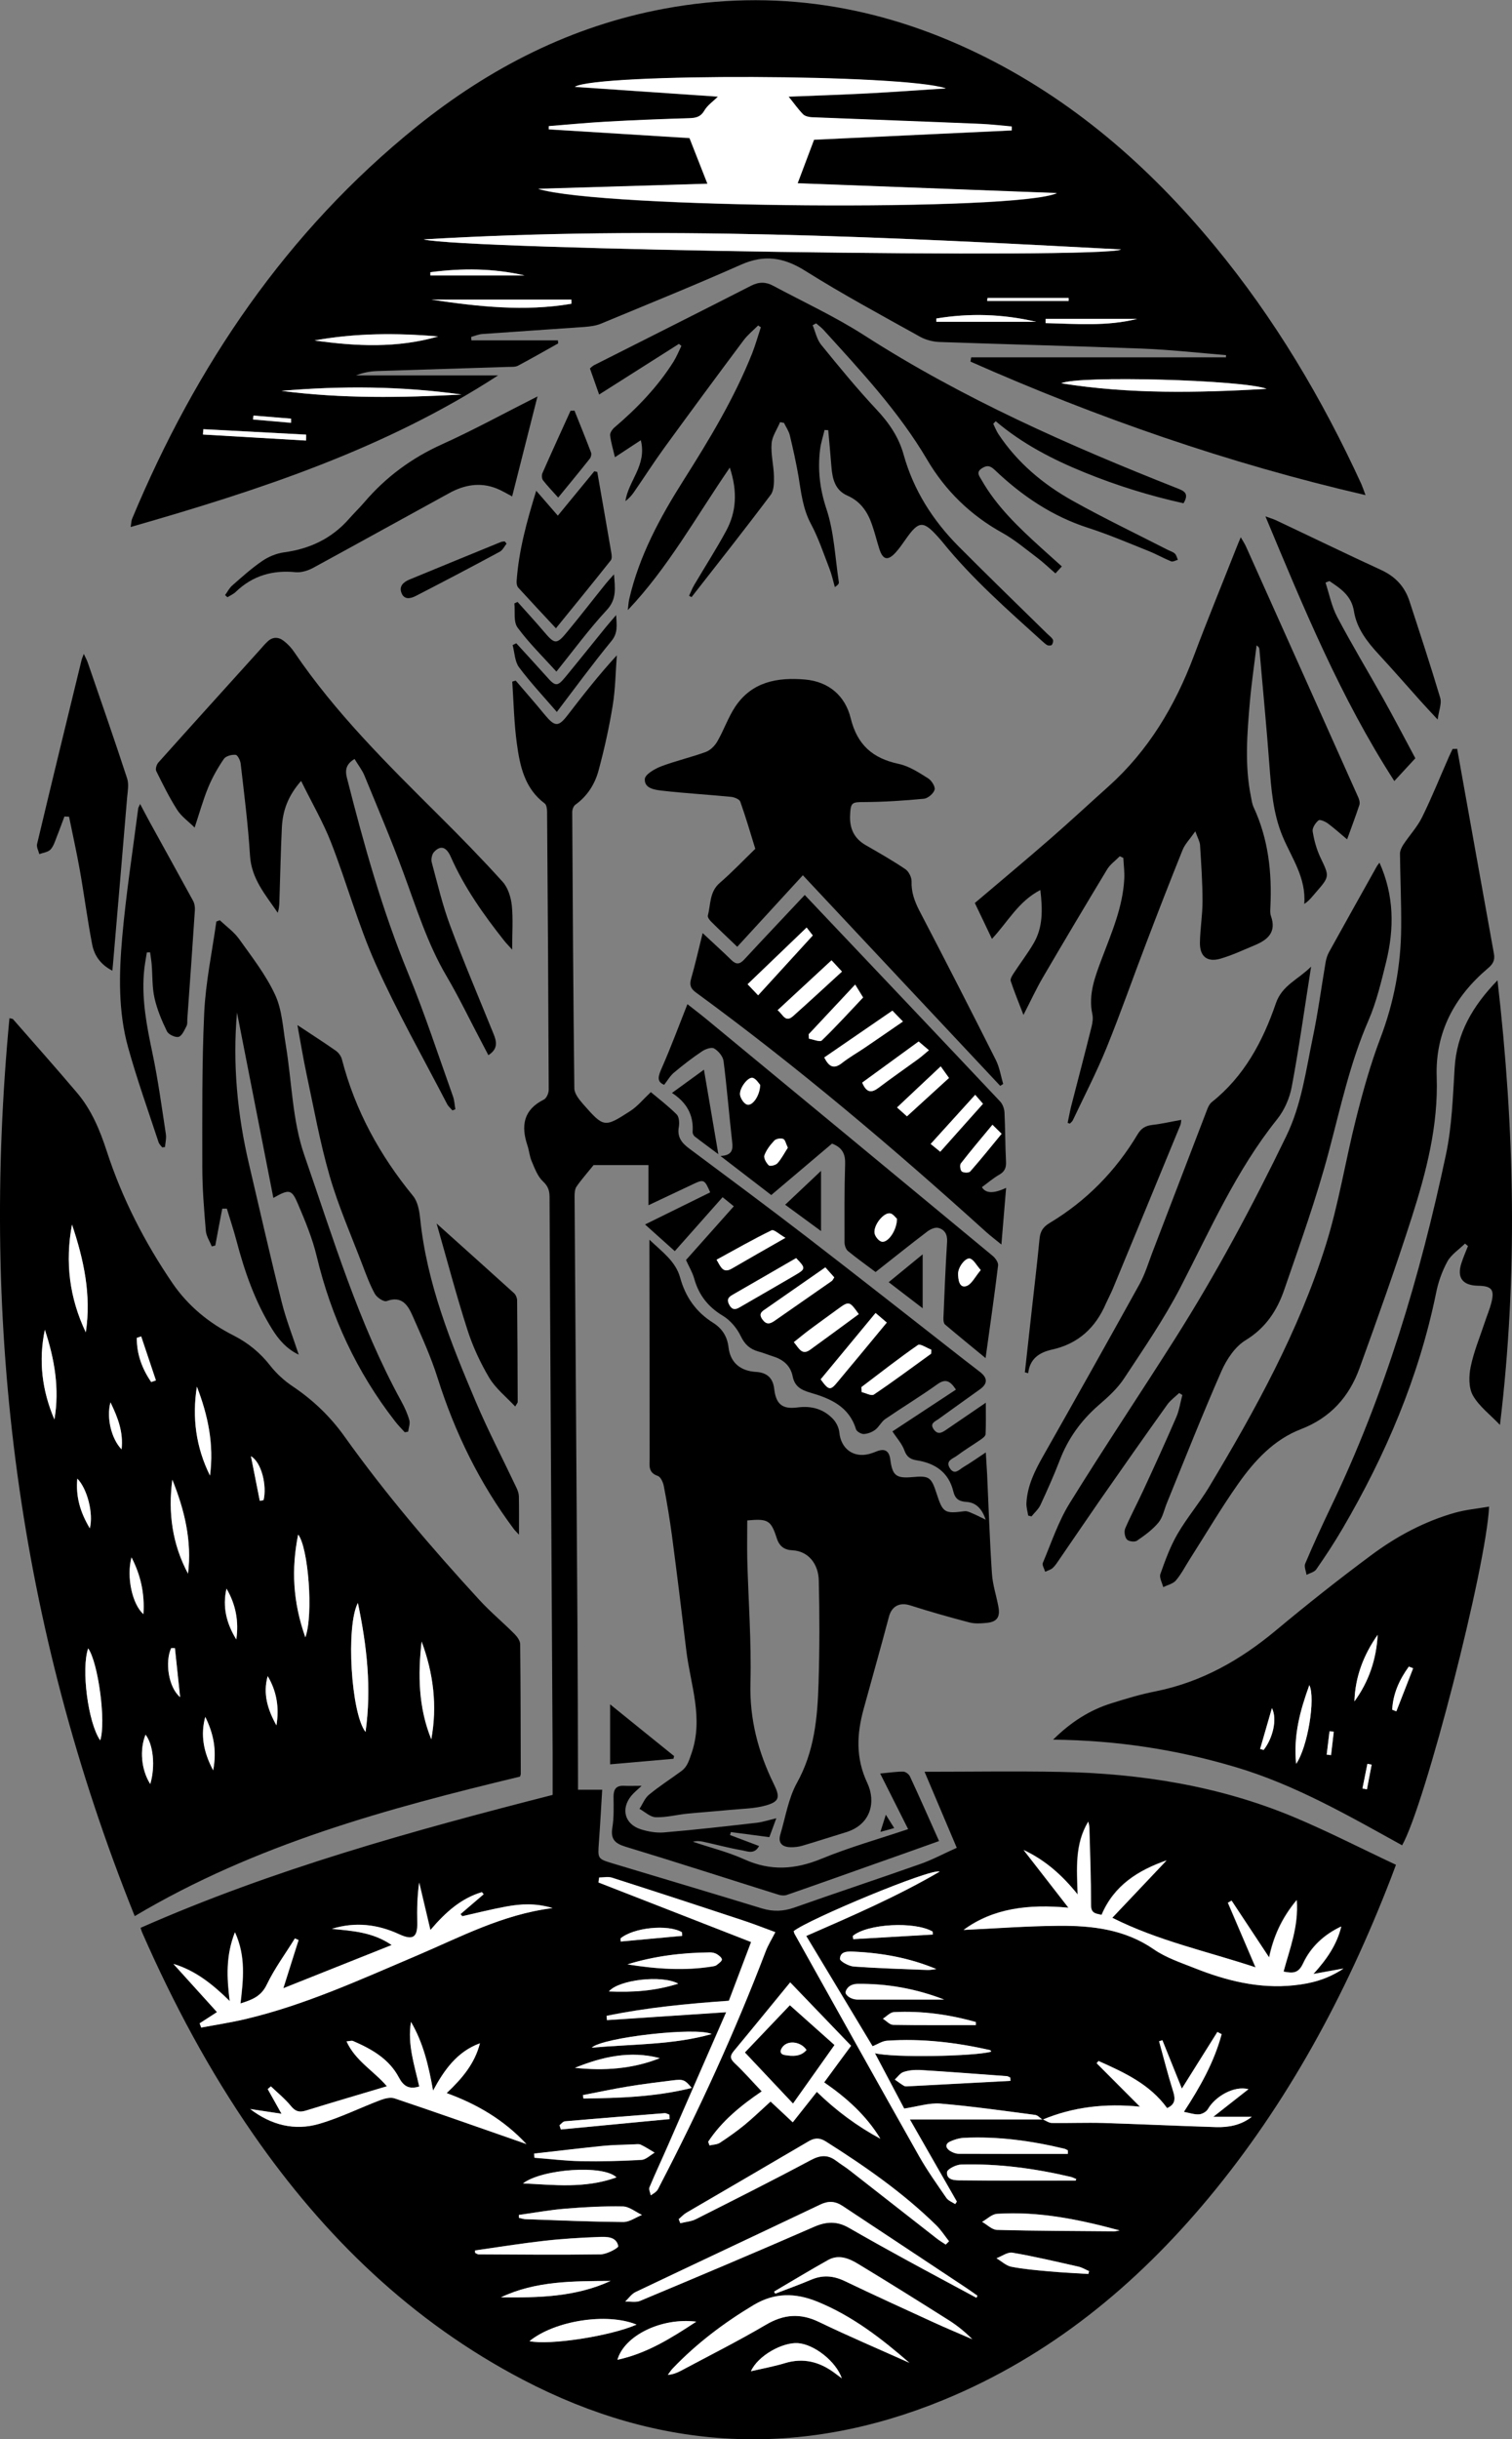 <?xml version="1.0" encoding="UTF-8"?>
<svg id="Ebene_2" xmlns="http://www.w3.org/2000/svg" viewBox="0 0 128.1 206.6">
  <rect x="0" y="0" width="128.1" height="206.6" fill="#808080" stroke="none"/>
  <defs>
    <style>
      .cls-1 {
        fill: #fff;
      }
    </style>
  </defs>
  <g id="Kapitel2_x5F_Illu3">
    <g>
      <path d="M43.69,57.65c.82.96,1.66,1.91,2.46,2.89.87,1.05,1.17,1.05,1.97,0,1.31-1.7,2.63-3.39,4.14-5.03-.11,1.42-.12,2.85-.35,4.25-.3,1.85-.71,3.7-1.2,5.51-.31,1.15-.95,2.17-1.97,2.9-.16.12-.27.43-.26.65.04,7.79.09,15.58.18,23.37,0,.44.4.94.72,1.31,1.78,2.02,1.81,2.04,4.02.61.61-.39,1.09-.99,1.74-1.6.68.57,1.48,1.18,2.19,1.89.21.21.24.72.18,1.07-.15.84.24,1.34.87,1.81,3.33,2.48,6.67,4.96,9.96,7.49,4.49,3.46,8.94,6.96,13.4,10.45.44.34.88.67,1.31,1.01.63.5.63.98-.02,1.45-1.18.85-2.37,1.69-3.54,2.54-.28.2-.74.35-.38.86.34.48.69.28,1.04.04,1.05-.72,2.1-1.43,3.37-2.3,0,1.02.02,1.84-.02,2.66,0,.17-.25.35-.42.47-.67.46-1.37.88-2.02,1.37-.33.24-.98.41-.59,1.04.4.64.81.11,1.17-.1.59-.35,1.16-.75,1.88-1.23.04.71.08,1.27.11,1.83.13,2.81.22,5.63.41,8.44.06.95.38,1.87.55,2.82.16.86-.13,1.27-1,1.35-.49.05-1.01.08-1.47-.04-1.67-.44-3.34-.91-4.99-1.44-.9-.29-1.58.05-1.82.97-.69,2.61-1.43,5.2-2.14,7.8-.58,2.12-.69,4.15.31,6.27.74,1.57.34,3.53-1.83,4.18-1.22.37-2.43.77-3.66,1.13-.33.1-.69.14-1.03.13-.68-.02-1.06-.35-.85-1.07.44-1.47.68-3.06,1.41-4.38,1.48-2.66,1.74-5.51,1.83-8.42.09-2.9.09-5.81.02-8.72-.03-1.41-.89-2.49-2.23-2.56-.68-.03-1.1-.32-1.33-1.02-.49-1.54-.76-1.67-2.5-1.51,0,1.08-.02,2.16,0,3.25.09,3.51.36,7.02.27,10.53-.08,3.07.66,5.86,1.98,8.55.54,1.1.49,1.48-.66,1.81-.98.28-2.04.28-3.07.38-1.2.12-2.41.2-3.61.32-.89.09-1.78.33-2.67.3-.46-.01-.92-.46-1.37-.71.27-.41.45-.91.81-1.2.87-.72,1.83-1.33,2.74-2,.51-.37.65-.91.86-1.51,1.03-2.98-.09-5.8-.44-8.67-.39-3.25-.79-6.51-1.22-9.76-.19-1.41-.42-2.81-.69-4.2-.06-.32-.27-.78-.51-.86-.87-.29-.68-.95-.69-1.55,0-5.81-.01-11.63-.02-17.44,0-.25,0-.51,0-1.02,1.12,1.06,2.22,1.84,2.6,3.2.45,1.65,1.35,2.93,2.8,3.84.74.47,1.19,1.13,1.3,2.06.15,1.31,1,2.02,2.34,2.1q1.38.08,1.53,1.42c.15,1.3.67,1.76,1.97,1.59,1.19-.16,2.21.13,3.02.98.27.29.49.73.53,1.13.13,1.38,1.19,2.18,2.53,1.83.22-.06.44-.14.66-.23.7-.27,1.04,0,1.13.71.18,1.36.5,1.6,1.87,1.48,1.42-.13,1.6-.01,2.05,1.39.53,1.64.68,1.72,2.37,1.5.27-.03.57.15.84.26.26.11.51.25.95.46-.33-1-.89-1.47-1.65-1.51-.64-.04-.95-.29-1.09-.88-.39-1.62-1.53-2.39-3.09-2.64-.53-.08-.86-.28-1.06-.85-.2-.56-.64-1.03-1.01-1.6,1.7-1.12,3.53-2.32,5.38-3.54-.46-.7-.85-.98-1.58-.45-1.44,1.03-2.96,1.95-4.42,2.95-.33.23-.52.67-.85.91-.27.2-.64.34-.97.35-.22,0-.59-.21-.65-.41-.59-1.94-2.2-2.61-3.89-3.1-.78-.23-1.3-.53-1.47-1.36-.17-.88-.76-1.41-1.59-1.68-.44-.14-.87-.32-1.32-.44-.71-.2-1.15-.59-1.49-1.3-.32-.67-.88-1.34-1.51-1.72-1.25-.75-2.04-1.75-2.43-3.14-.16-.57-.48-1.09-.7-1.59,1.28-1.44,2.64-2.96,4.05-4.55-.35-.28-.62-.51-.95-.77-1.37,1.55-2.7,3.04-4.05,4.57-.78-.7-1.57-1.41-2.52-2.26,1.93-.95,3.73-1.84,5.52-2.72-.48-1.1-.54-1.13-1.48-.68-1.23.58-2.45,1.16-3.75,1.77v-3.4h-4.65c-.61.76-1.07,1.27-1.45,1.83-.14.21-.16.54-.16.81.08,11.95.16,23.89.24,35.84.03,4.59.04,9.19.05,13.78,0,.2,0,.4,0,.65h2.05c-.09,1.47-.17,2.97-.28,4.46-.1,1.38-.12,1.39,1.16,1.78,4.22,1.27,8.45,2.53,12.67,3.82.93.28,1.79.25,2.71-.07,3.56-1.26,7.14-2.44,10.7-3.7,1.03-.36,2-.89,3.08-1.37-.9-2.13-1.77-4.17-2.73-6.44,3.93,0,7.7-.06,11.46.01,6.82.13,13.48,1.18,19.81,3.82,2.91,1.22,5.73,2.67,8.67,4.05-.18.48-.31.83-.44,1.17-3.8,9.81-8.72,18.99-15.48,27.11-6.16,7.39-13.43,13.35-22.39,17.04-12.13,4.99-24.04,4.37-35.65-1.7-9.43-4.93-16.83-12.11-22.85-20.79-3.72-5.36-6.78-11.09-9.4-17.06-.05-.1-.08-.22-.15-.43,11.22-4.95,22.98-8.21,34.91-11.26,0-1.14,0-2.29,0-3.45-.05-9.39-.11-18.78-.16-28.17-.04-6.34-.07-12.67-.1-19.01,0-.55-.12-.93-.56-1.34-.46-.43-.7-1.11-.96-1.72-.18-.42-.21-.9-.36-1.34-.55-1.66-.33-3.01,1.4-3.87.22-.11.41-.54.41-.83-.03-7.85-.08-15.7-.14-23.54,0-.24-.04-.59-.2-.71-1.7-1.27-2.1-3.16-2.36-5.07-.24-1.73-.27-3.5-.39-5.25.09-.03.17-.06.26-.08ZM88.36,179.53c.25.11.5.3.76.3,1.45.02,2.9-.04,4.35,0,3.19.1,6.38.26,9.57.35,1.07.03,2.11-.16,3.01-.87h-3.26c1.07-.84,2.02-1.59,2.98-2.34-1.22-.33-2.83.63-3.43,1.68-.13.23-.49.43-.75.45-.38.03-.77-.12-1.29-.21,1.4-2.14,2.57-4.24,3.2-6.58-.12-.06-.24-.13-.36-.19-1.01,1.6-2.01,3.2-3.01,4.8-.54-1.34-1.1-2.72-1.65-4.1-.09.03-.19.06-.28.09.39,1.42.75,2.84,1.19,4.24.2.65.18,1.12-.51,1.42-1.47-2.03-3.63-3.02-5.81-3.99-.05.06-.1.13-.16.19,1.18,1.18,2.35,2.36,3.67,3.68-2.96-.3-5.66.02-8.25,1.1-.2-.14-.39-.37-.61-.4-2.67-.35-5.34-.74-8.02-.96-.96-.08-1.95.25-3.08.42-.73-1.38-1.57-2.97-2.48-4.69,1.53.4,8.44.26,9.85-.13-.03-.05-.06-.12-.09-.13-2.87-.65-5.78-.99-8.73-.8-.42.03-.82.3-1.23.47-1.84-3.07-3.72-6.19-5.62-9.34,3.86-1.69,7.65-3.32,11.3-5.45-.67-.32-11.12,4.04-12.36,5.04.02.08.03.17.08.24,3.51,6.29,7.02,12.58,10.56,18.85.68,1.21,1.5,2.35,2.29,3.5.16.24.5.36.75.53.05-.07.09-.14.14-.21-1.31-2.28-2.61-4.57-3.98-6.96,3.91,0,7.59,0,11.27,0ZM93.34,162.2c-.51-.12-.93-.12-.93-.82,0-2.18-.08-4.36-.14-6.54,0-.18-.06-.36-.09-.54-1.15,1.91-.96,3.98-.9,6.17-1.32-1.64-2.77-2.92-4.58-3.77,1.24,1.59,2.47,3.18,3.8,4.89-3.35-.31-6.37.03-8.88,1.88,2.63-.12,5.34-.33,8.06-.35,2.83-.02,5.59.3,8.05,1.99,1.03.71,2.29,1.12,3.47,1.6,2.7,1.07,5.47,1.77,8.41,1.45,1.42-.15,2.78-.49,4.19-1.42-1.01.18-1.78.32-2.55.46,1.1-1.21,1.98-2.46,2.36-4.02-1.45.68-2.58,1.73-3.23,3.13-.41.88-.89.83-1.66.69.52-1.94,1.29-3.79,1.12-6.06-1.32,1.58-1.98,3.17-2.34,4.86-1.06-1.6-2.12-3.21-3.18-4.81-.1.06-.21.12-.31.18.76,1.77,1.51,3.53,2.34,5.47-4.14-1.37-8.25-2.24-12.14-4.2,1.59-1.68,3.1-3.27,4.6-4.86-2.4.84-4.44,2.11-5.5,4.61ZM16.93,171.38c.04.12.08.24.13.36,1.24-.23,2.49-.42,3.72-.71,5.06-1.19,9.75-3.35,14.51-5.37,3.7-1.57,7.28-3.5,11.54-4.04-1.42-.43-2.68-.36-3.93-.13-1.25.23-2.48.54-3.72.82-.05-.06-.1-.12-.15-.18.65-.56,1.31-1.12,1.96-1.68-.05-.06-.1-.12-.15-.18-1.75.52-3.07,1.69-4.36,3.21-.35-1.47-.65-2.75-.95-4.02-.17,1.16-.19,2.28-.16,3.39.03,1.26-.38,1.52-1.53.99-1.85-.85-3.75-1.07-5.71-.46,1.72.18,3.46.26,5.07,1.37-3.1,1.24-6.06,2.42-9.18,3.66.47-1.51.88-2.79,1.29-4.08-.1-.05-.21-.09-.31-.14-.81,1.3-1.73,2.54-2.38,3.91-.48,1.01-1.26,1.29-2.23,1.6.23-2.02.47-3.97-.47-6.03-.78,1.99-.69,3.84-.44,5.83-1.45-1.42-2.9-2.59-4.77-3.15,1.22,1.35,2.44,2.7,3.69,4.08-.57.37-1.01.66-1.45.94ZM63.62,164.5c-.65,1.71-1.28,3.38-1.88,4.97-3.55.25-6.98.58-10.36,1.28.01.12.02.24.03.36,3.34-.22,6.68-.44,10.1-.67-1.62,3.72-3.27,7.49-4.92,11.26-.52,1.2-1.08,2.38-1.58,3.58-.07.18.07.44.11.67.17-.12.36-.22.5-.37.12-.12.18-.29.26-.45,3.35-6.44,6.37-13.03,8.96-19.81.21-.54.52-1.05.83-1.66-.85-.31-1.76-.68-2.69-.98-3.71-1.23-7.43-2.44-11.16-3.64-.33-.1-.71-.01-1.07-.01-.02.14-.04.28-.06.42,4.28,1.67,8.55,3.34,12.91,5.04ZM32.78,176.72c-2.37.71-4.62,1.36-6.86,2.06-.54.17-.88.09-1.26-.37-.51-.61-1.14-1.12-1.71-1.68-.09.08-.18.15-.27.23.36.64.72,1.28,1.17,2.09-.99-.15-1.82-.27-2.65-.4,1.76,1.35,3.76,1.87,5.86,1.25,1.77-.52,3.44-1.36,5.17-2.01.37-.14.86-.26,1.21-.14,3.43,1.15,6.84,2.36,10.26,3.55.3.1.6.22.9.32-1.89-2.03-4.18-3.38-6.76-4.32,1.33-1.25,2.39-2.53,2.82-4.22-1.94.71-3.02,2.25-3.97,4.01-.37-2.09-.83-4.04-1.87-5.82-.31,1.91.3,3.69.7,5.47-.87.27-1.34-.03-1.73-.77-.83-1.57-2.31-2.4-3.87-3.08-.12-.05-.3.01-.56.03.75,1.66,2.29,2.48,3.42,3.8ZM59.99,181.44c.04.1.07.2.11.3.29-.07.63-.07.87-.22.73-.47,1.44-.98,2.11-1.53.75-.62,1.45-1.3,2.19-1.97.65.6,1.25,1.16,1.88,1.76.71-.9,1.35-1.71,2.04-2.58,1.64,1.59,3.42,2.91,5.38,3.97-1.19-1.98-2.86-3.46-4.76-4.77.81-1.09,1.56-2.11,2.28-3.1-1.72-1.79-3.42-3.56-5.16-5.37-1.64,2.01-3.2,3.91-4.77,5.81-.32.38-.34.63.05,1.01.8.75,1.52,1.58,2.31,2.41-1.78,1.21-3.39,2.52-4.55,4.29ZM82.73,194.64c.03-.06.06-.12.08-.18-.31-.22-.61-.44-.92-.64-3.51-2.32-7.02-4.64-10.52-6.97-.61-.4-1.18-.44-1.87-.11-5.21,2.48-10.44,4.93-15.65,7.41-.34.16-.59.54-.88.81.42-.01.89.1,1.26-.06,4.92-2.06,9.84-4.13,14.73-6.27,1.07-.47,1.97-.49,2.96.08,1.61.92,3.23,1.83,4.86,2.72,1.98,1.08,3.97,2.14,5.95,3.21ZM77.07,200.16c-2.36-2.05-4.85-3.99-7.82-5.2-1.86-.76-3.63-.78-5.41.29-2.5,1.5-4.81,3.24-6.83,5.35-.16.17-.28.37-.43.56.45-.04.79-.18,1.11-.35,2.4-1.29,4.85-2.51,7.19-3.89,1.52-.9,2.92-1,4.51-.24,2.53,1.22,5.12,2.32,7.68,3.47ZM57.51,187.97c.04.12.09.24.13.35.44-.11.92-.14,1.32-.34,3.26-1.64,6.53-3.29,9.75-5.01.8-.43,1.44-.47,2.15.07.37.28.77.52,1.14.81,2.45,1.91,4.89,3.83,7.34,5.74.25.2.53.36.79.54l.28-.28c-.36-.46-.68-.97-1.1-1.37-2.82-2.76-6.03-4.99-9.35-7.09-.5-.32-.94-.31-1.44-.01-3.45,2.03-6.92,4.04-10.37,6.06-.23.14-.42.35-.63.53ZM65.59,194.11c.03.06.07.12.1.17,1.02-.4,2.05-.77,3.06-1.19.98-.41,1.88-.33,2.84.13,2.48,1.2,4.99,2.34,7.49,3.48,1.09.5,2.2.96,3.3,1.44-.61-.62-1.27-1.15-1.98-1.6-2.55-1.61-5.1-3.21-7.68-4.77-.77-.47-1.65-.84-2.55-.34-1.54.86-3.05,1.77-4.57,2.67ZM40.25,190.63c0,.06,0,.13,0,.19.1.04.19.13.29.13,3.45.02,6.91.05,10.36,0,.52,0,1.51-.55,1.48-.69-.16-.82-.97-.8-1.61-.78-1.57.06-3.13.15-4.69.33-1.95.22-3.89.54-5.83.81ZM94.87,188.93c-3.43-.93-6.86-1.64-10.4-1.41-.43.03-.84.45-1.27.68.42.24.83.67,1.26.68,3.3.09,6.61.09,9.91.12.16,0,.33-.05.49-.08ZM90.47,182.45c0-.1,0-.2,0-.3-.1-.05-.2-.12-.3-.14-2.8-.68-5.63-1.06-8.51-.92-.39.02-.8.15-1.16.31-.44.21-.4.54-.02.79.21.14.48.25.73.25,3.09.02,6.18.01,9.26.01ZM91.14,184.71s.03-.09.05-.13c-.15-.06-.29-.14-.45-.18-3.06-.72-6.16-1.14-9.3-1.05-.43.01-1.18.39-1.2.65-.05.7.7.69,1.17.69,3.24.03,6.49.02,9.74.02ZM43.96,187.62c0,.08,0,.16,0,.24.19.04.39.12.58.12,2.76.09,5.51.21,8.27.24.53,0,1.05-.39,1.58-.6-.54-.25-1.07-.71-1.62-.72-1.62-.04-3.25.05-4.87.19-1.32.11-2.63.35-3.94.53ZM45.25,182.42c0,.12.02.24.03.37,1.32.1,2.63.26,3.95.29,1.7.03,3.41-.01,5.11-.11.39-.02.75-.4,1.12-.61-.4-.23-.78-.49-1.19-.68-.17-.08-.4-.03-.6-.02-.87.04-1.74.05-2.6.13-1.94.19-3.88.43-5.82.65ZM53.93,196.91c-2.52-1.03-6.95-.32-9.07,1.4,1.66.36,6.82-.42,9.07-1.4ZM85.61,176.26c0-.09-.01-.18-.02-.27-.1-.04-.2-.12-.3-.12-2.45-.18-4.91-.37-7.37-.52-.46-.03-.94.02-1.37.17-.29.09-.49.42-.74.64.26.18.52.38.79.54.09.05.23.04.34.03,2.89-.15,5.78-.31,8.67-.46ZM69.53,116.84c.69.95.82.96,1.43.22.59-.72,1.19-1.42,1.78-2.14.79-.95,1.57-1.9,2.39-2.89-.35-.3-.61-.52-.95-.81-1.58,1.91-3.12,3.77-4.65,5.62ZM71.32,201.46c-.48-1.44-2.35-2.9-3.73-2.98-1.32-.08-3.38,1.06-3.97,2.38,1.04-.25,1.97-.41,2.86-.68,1.58-.48,2.97-.12,4.25.84.18.13.35.26.59.44ZM80.01,169.38c-2.39-.93-4.84-1.37-7.37-1.34-.22,0-.48.06-.66.19-.17.12-.33.34-.35.53-.01.14.19.34.35.43.19.11.44.18.66.18,2.45.01,4.91,0,7.36,0ZM69.93,107.36c-1.73,1.2-3.36,2.34-5,3.48-.34.24-.71.42-.33.94.33.45.63.38,1.02.11,1.61-1.13,3.23-2.24,4.84-3.37.08-.06.13-.18.22-.31-.24-.27-.46-.52-.75-.84ZM67.45,106.57c-1.77,1.02-3.5,2.02-5.23,3.02-.37.21-.73.37-.44.92.32.61.69.34,1.07.12,1.51-.87,3.02-1.73,4.52-2.62.9-.53.9-.59.08-1.44ZM58.99,196.66c-2.94-.36-6.1,1.17-6.68,3.23,2.47-.53,4.52-1.81,6.68-3.23ZM53.14,166.4c2.44.39,4.85.57,7.27.17.11-.02.24-.05.32-.12.17-.14.42-.3.43-.46,0-.14-.24-.34-.42-.45-.16-.1-.38-.16-.58-.15-2.39.02-4.74.31-7.02,1.02ZM79.33,166.79c-2.25-.94-4.57-1.35-6.94-1.47-.51-.02-1.19-.08-1.22.6-.01.21.75.63,1.18.66,2.08.15,4.16.21,6.24.29.25,0,.5-.05.75-.08ZM72.99,117.49c0,.14.01.29.02.43.35.08.83.34,1.03.21,1.64-1.11,3.24-2.29,4.85-3.46,0-.11.01-.23.02-.34-.39-.14-.94-.53-1.13-.4-1.63,1.13-3.2,2.36-4.78,3.56ZM42.44,194.6c3.18.04,6.34-.03,9.29-1.39-3.16.02-6.34-.01-9.29,1.39ZM72.75,111.32c-.78-1.11-.83-1.12-1.75-.45-.82.6-1.64,1.2-2.46,1.8-.43.32-.84.66-1.29,1.02.44.51.68,1.15,1.38.64,1.36-.98,2.71-1.98,4.11-3.01ZM92.2,192.62c.02-.08.04-.16.06-.24-.3-.13-.59-.31-.9-.38-1.85-.42-3.71-.86-5.58-1.18-.41-.07-.9.3-1.36.47.42.25.81.63,1.26.72,1.05.21,2.12.3,3.19.39,1.1.1,2.21.15,3.32.22ZM52.23,184.44c-1.1-1.09-6.31-.71-7.92.51,2.6.11,5.21.46,7.92-.51ZM58.61,176.86c-.59-.7-.72-.75-1.6-.64-1.26.16-2.53.31-3.79.52-1.28.21-2.55.49-3.83.73.02.1.03.19.05.29,3.04-.04,6.08-.13,9.18-.9ZM82.68,171.54c0-.09,0-.18,0-.26-2.26-.64-4.57-.96-6.93-.84-.32.02-.63.37-.94.56.29.18.58.51.87.52,2.33.04,4.67.02,7.01.02ZM60.29,172.3c-1.23-.62-9.2.27-10.16,1.15,3.54-.31,6.9-.23,10.16-1.15ZM66.55,104.85c-.52-.29-.98-.74-1.18-.64-1.57.77-3.09,1.63-4.66,2.49.36.61.54,1.19,1.29.75,1.42-.82,2.85-1.63,4.55-2.61ZM56.74,179.5c0-.12-.01-.25-.02-.37-.13-.04-.27-.14-.39-.13-2.82.22-5.64.45-8.46.69-.16.01-.31.22-.46.33.04.12.07.24.11.36,3.08-.29,6.15-.59,9.23-.88ZM48.71,175.16c2.47.26,4.87.1,7.19-.82-2.5-.66-4.87-.12-7.19.82ZM72.25,163.99c.01.09.03.18.04.27,2.25-.13,4.49-.26,6.74-.39,0-.08,0-.17-.01-.25-1.52-.89-5.54-.67-6.77.37ZM57.46,168.03c-1.4-.77-5.08-.32-5.87.66,1.98.08,3.85-.02,5.87-.66ZM57.8,163.98l-.03-.31c-1.18-.69-4.1-.4-5.2.53,0,.09.02.17.02.26,1.74-.16,3.47-.32,5.21-.48Z"/>
      <path d="M82.28,30.27h21.59c0-.06,0-.13,0-.19-2.37-.19-4.73-.46-7.1-.55-5.72-.22-11.44-.36-17.16-.56-.56-.02-1.16-.17-1.65-.44-3.27-1.82-6.57-3.6-9.74-5.59-1.81-1.14-3.46-1.4-5.44-.52-3.92,1.74-7.9,3.35-11.87,5-.41.17-.89.23-1.34.27-2.89.21-5.79.39-8.68.6-.33.02-.65.16-.97.25,0,.1.01.19.02.29h7.33c0,.09.01.17.02.26-1.13.63-2.26,1.28-3.41,1.89-.24.12-.56.09-.85.1-3.69.12-7.38.23-11.06.35-.61.02-1.21.13-1.81.37h12.04c-9.55,6.21-20.17,9.7-31.13,12.84.06-.39.06-.55.12-.69,5.41-12.97,13.08-24.33,24.1-33.22,6.2-4.99,13.13-8.54,21.02-10,9.26-1.71,18.08-.3,26.52,3.79,7.97,3.86,14.47,9.52,20.07,16.3,5.08,6.15,9.12,12.95,12.44,20.19.09.21.16.42.35.93-11.68-2.7-22.73-6.56-33.47-11.31.02-.12.04-.24.06-.36ZM60.84,8.18c-.43.43-.91.76-1.17,1.2-.32.55-.73.63-1.28.65-2.32.07-4.65.16-6.97.29-1.64.09-3.28.25-4.93.38,0,.09,0,.18,0,.27,4.07.25,8.14.5,11.92.74.56,1.42,1.05,2.68,1.52,3.87-4.68.14-9.51.29-14.34.43,5.3,1.66,40.6,1.93,43.95.36-7.54-.29-14.84-.56-21.97-.83.45-1.2.92-2.44,1.39-3.69,5.49-.26,11.12-.53,16.75-.79,0-.11,0-.22,0-.33-.88-.07-1.75-.18-2.63-.22-4.76-.19-9.52-.36-14.28-.56-.27-.01-.6-.08-.77-.25-.43-.44-.79-.96-1.23-1.5,2.29-.09,4.52-.17,6.74-.28,2.2-.12,4.39-.28,6.58-.42-3.67-1.22-29.48-1.29-31.43-.13,4.12.28,8.08.55,12.14.83ZM94.98,21.13c-19.68-1.05-39.37-2.03-59.09-.85,3.34.86,57.58,1.68,59.09.85ZM107.31,32.94c-1.93-.77-16.06-1.15-17.39-.47,5.8.92,11.47.81,17.39.47ZM23.85,33.11c5.08.66,10.16.58,15.25.31-5.07-.71-10.16-.75-15.25-.31ZM37.12,28.5c-3.52-.31-7-.29-10.47.34,3.52.5,7.02.66,10.47-.34ZM36.54,25.38c3.95.59,7.91,1.03,11.87.35,0-.12,0-.23,0-.35h-11.87ZM79.33,26.98v.28h8.46c-2.82-.67-5.64-.75-8.46-.28ZM25.92,37.32c0-.17,0-.34.01-.51-2.9-.15-5.8-.3-8.71-.46,0,.15-.02.3-.03.45,2.91.17,5.81.34,8.72.51ZM44.44,23.33c-2.64-.61-5.31-.62-7.97-.27,0,.09,0,.18,0,.27h7.98ZM96.35,27.01h-7.77c0,.12,0,.24,0,.36,2.59.06,5.19.29,7.76-.36ZM83.66,25.24c0,.08-.02.17-.03.25h6.9v-.25h-6.88ZM24.66,35.81c0-.11,0-.23,0-.34-1.06-.09-2.13-.17-3.19-.26,0,.11-.02.22-.03.33,1.07.09,2.14.19,3.22.28Z"/>
      <path d="M11.41,162.3C1.53,137.71-1.68,112.4.8,86.25c.15.04.25.03.3.08,1.82,2.08,3.65,4.14,5.43,6.24,1.22,1.44,1.93,3.15,2.51,4.93,1.3,4,3.2,7.71,5.57,11.19,1.33,1.94,3.09,3.38,5.17,4.43,1.24.63,2.27,1.47,3.13,2.58.53.67,1.2,1.28,1.91,1.75,1.71,1.15,3.17,2.55,4.36,4.22,3.48,4.88,7.37,9.43,11.42,13.84.94,1.03,2.02,1.92,3,2.91.22.22.47.57.47.86.04,3.66.04,7.32.05,10.98,0,.05-.03.11-.06.23-11.23,2.7-22.4,5.72-32.65,11.82ZM30.32,135.78c-1.03,1.95-.58,9.37.65,10.93.51-3.71.12-7.26-.65-10.93ZM6.1,103.73c-.59,3.17-.21,6.21,1.17,9.13.48-3.15-.17-6.16-1.17-9.13ZM25.87,138.69c.7-1.9.25-7.63-.61-8.7-.58,2.92-.44,5.72.61,8.7ZM14.6,125.34c-.36,2.79,0,5.46,1.33,7.96.34-2.78-.3-5.41-1.33-7.96ZM35.72,139.05c-.32,2.82-.27,5.61.82,8.28.52-2.84.18-5.59-.82-8.28ZM8.49,147.42c.51-1.55-.17-6.59-1.02-7.79-.6,1.71-.02,6.3,1.02,7.79ZM3.8,112.64c-.55,2.63-.24,5.16.81,7.6.45-2.62,0-5.13-.81-7.6ZM17.79,124.99c.36-2.62-.17-5.1-1.11-7.53-.42,2.62-.08,5.13,1.11,7.53ZM11.14,131.92c-.44,1.66.06,3.96,1.01,4.81.12-1.75-.24-3.32-1.01-4.81ZM20.02,138.87c.23-1.54-.04-2.97-.83-4.3-.36,1.55,0,2.97.83,4.3ZM17.39,145.43c-.41,1.53-.17,2.95.67,4.53.34-1.75,0-3.16-.67-4.53ZM12.73,151.12c.45-1.51.25-3.36-.4-4.18-.51,1.26-.37,2.97.4,4.18ZM23.42,146.15c.24-1.48.03-2.87-.74-4.17-.42,1.5.01,2.86.74,4.17ZM14.82,139.61c-.11,0-.22,0-.32,0-.52,1.12-.26,3.29.76,4.15-.15-1.38-.29-2.77-.44-4.15ZM7.61,129.46c.33-1.28-.22-3.37-1.06-4.21-.14,1.52.24,2.84,1.06,4.21ZM11.96,113.2c-.12.04-.25.08-.37.12,0,1.4.46,2.62,1.22,3.74.13-.05.27-.09.4-.14l-1.25-3.73ZM9.36,118.79c-.36,1.29.08,3.1.94,3.98.16-1.44-.3-2.66-.94-3.98ZM22.01,127.13c.11-.02.21-.04.32-.06.29-1.19-.15-3.18-1.07-3.72.25,1.26.5,2.52.75,3.78Z"/>
      <path d="M69.86,36.42c-.13.55-.31,1.09-.38,1.64-.21,1.71-.03,3.33.53,5.03.66,1.97.74,4.14,1.06,6.23.02.12-.09.25-.34.41-.15-.54-.27-1.09-.47-1.6-.49-1.26-.92-2.56-1.55-3.74-.7-1.3-.84-2.7-1.07-4.1-.2-1.14-.45-2.27-.72-3.4-.09-.38-.33-.72-.5-1.07-.11-.02-.22-.04-.33-.06-.25.61-.68,1.2-.72,1.82-.07.91.18,1.84.2,2.76.01.53.01,1.19-.27,1.57-2.19,2.92-4.46,5.79-6.71,8.67-.07-.04-.14-.07-.21-.11.14-.3.26-.62.43-.91.9-1.53,1.86-3.02,2.7-4.57.88-1.62.99-3.35.32-5.38-2.87,4.18-5.23,8.48-8.64,12.07.04-.3.05-.6.11-.89.84-3.68,2.6-6.93,4.6-10.09,2.19-3.46,4.31-6.96,5.83-10.78.28-.72.49-1.47.73-2.2-.08-.05-.15-.1-.23-.15-.41.41-.87.78-1.22,1.24-2.26,3.02-4.5,6.06-6.72,9.11-.9,1.24-1.73,2.54-2.61,3.81-.19.27-.42.51-.69.72.23-1.71,1.84-3.03,1.3-5.16-.8.53-1.47.96-2.19,1.44-.15-.64-.34-1.24-.41-1.86-.02-.21.19-.51.38-.67,1.91-1.63,3.64-3.42,4.99-5.56.26-.42.45-.89.67-1.34-.07-.06-.14-.11-.21-.17-2.23,1.41-4.45,2.83-6.76,4.29-.28-.78-.52-1.48-.78-2.21.14-.11.23-.22.36-.28,4.43-2.24,8.86-4.46,13.28-6.72.68-.35,1.27-.34,1.89,0,2.58,1.38,5.26,2.62,7.72,4.2,8.33,5.35,17.32,9.32,26.48,12.94.55.22,1.09.4.56,1.28-2.82-.62-5.63-1.49-8.36-2.6-2.71-1.1-5.29-2.43-7.55-4.35-.07.07-.14.15-.21.22.14.29.26.59.43.86,1.61,2.43,3.79,4.26,6.3,5.66,2.63,1.47,5.36,2.78,8.04,4.15.21.11.45.17.61.32.14.12.18.35.26.53-.19.05-.42.19-.57.13-.64-.26-1.25-.61-1.9-.87-1.7-.68-3.38-1.4-5.11-1.96-3.06-.98-5.63-2.72-7.93-4.91-.41-.39-.68-.41-1.11-.13-.5.33-.19.66-.02.96,1.28,2.26,3.14,4.02,5.03,5.74.58.52,1.16,1.04,1.78,1.6-.2.22-.34.38-.54.59-.54-.46-1.02-.93-1.54-1.32-.97-.73-1.91-1.53-2.97-2.12-2.69-1.49-4.82-3.57-6.36-6.19-2.41-4.09-5.63-7.53-8.79-11.01-.18-.2-.41-.36-.62-.54-.1.05-.19.11-.29.16.23.55.35,1.19.71,1.64,1.52,1.87,3.05,3.74,4.7,5.5,1.06,1.13,1.89,2.34,2.3,3.83.84,3.01,2.47,5.56,4.65,7.76,2.48,2.49,5,4.94,7.51,7.4.16.16.37.3.48.5.06.1,0,.33-.08.44-.05.07-.27.08-.37.04-.15-.07-.28-.2-.41-.31-2.97-2.69-5.99-5.33-8.52-8.47-.11-.14-.23-.26-.34-.39-1.26-1.41-1.64-1.39-2.74.18-.27.38-.53.77-.84,1.11-.67.75-1.1.66-1.4-.28-.22-.69-.39-1.4-.63-2.08-.37-1.08-.98-1.96-2.08-2.44-1.05-.46-1.27-1.43-1.35-2.45-.08-1.03-.18-2.06-.27-3.09-.1,0-.2-.01-.3-.02Z"/>
      <path d="M90.46,95.08c.1-.46.18-.92.29-1.37.58-2.25,1.17-4.49,1.73-6.74.08-.33.14-.71.07-1.04-.37-1.69.23-3.21.8-4.73.83-2.2,1.78-4.37,1.9-6.76.03-.59-.05-1.18-.08-1.77-.1-.05-.2-.09-.3-.14-.36.37-.81.68-1.07,1.11-1.83,3.03-3.64,6.07-5.43,9.13-.57.97-1.04,2-1.66,3.2-.41-1.07-.78-1.96-1.08-2.87-.06-.18.13-.47.26-.67.55-.85,1.18-1.66,1.69-2.54.78-1.34.76-2.81.56-4.5-1.87.97-2.75,2.7-4.1,4.14-.49-1.04-.97-2.03-1.45-3.04,2.18-1.85,4.34-3.65,6.46-5.5,1.64-1.43,3.24-2.92,4.86-4.37,3.39-3.04,5.64-6.82,7.23-11.04,1.15-3.07,2.4-6.1,3.6-9.15.1-.27.22-.53.38-.92.19.33.34.55.45.8,3.17,7.07,6.34,14.14,9.5,21.22.09.2.16.46.1.65-.31.95-.67,1.89-1.04,2.92-.6-.5-1.09-.95-1.62-1.34-.23-.17-.68-.37-.8-.27-.26.21-.54.64-.5.92.12.76.33,1.53.66,2.23.77,1.61.8,1.59-.41,2.98-.28.32-.53.67-.96.95.17-2.23-1.07-3.89-1.83-5.71-.82-1.96-.97-4.04-1.13-6.13-.24-3.24-.56-6.48-.84-9.72,0-.11-.05-.22-.24-.34-.19,1.6-.43,3.2-.57,4.81-.23,2.66-.45,5.33.09,7.99.06.31.1.64.24.93,1.24,2.68,1.55,5.51,1.41,8.42-.01.26-.04.54.05.78.48,1.36-.27,2.01-1.38,2.47-.96.4-1.91.85-2.91,1.14-1.13.32-1.75-.2-1.73-1.38.02-1.16.22-2.32.22-3.48,0-1.59-.11-3.18-.21-4.77-.02-.29-.19-.58-.4-1.16-.47.67-.88,1.08-1.08,1.58-1.05,2.61-2.07,5.23-3.07,7.86-1.13,2.95-2.17,5.94-3.36,8.87-.85,2.09-1.89,4.1-2.86,6.15-.05.12-.17.2-.26.3-.06-.02-.13-.05-.19-.07Z"/>
      <path d="M89.22,147.36c1.54-1.52,3.12-2.51,4.94-3.08,1.24-.39,2.5-.77,3.78-1.02,3.86-.78,7.14-2.64,10.14-5.14,2.65-2.21,5.36-4.36,8.14-6.42,2.13-1.58,4.47-2.83,7.04-3.56.93-.26,1.91-.35,2.9-.52-.24,5.12-5.43,25.28-7.37,28.69-4.54-2.51-9.04-5.11-14.06-6.61-4.98-1.49-10.06-2.28-15.51-2.34ZM109.81,149.41c.98-1.4,1.66-5.57,1.12-6.67-.78,2.16-1.36,4.26-1.12,6.67ZM114.75,144.12c1.22-1.69,1.85-3.58,1.97-5.64-1.18,1.69-1.91,3.55-1.97,5.64ZM119.72,141.32c-.12-.05-.24-.09-.36-.14-.79,1.09-1.34,2.27-1.41,3.65.12.05.24.09.35.14.47-1.21.94-2.43,1.42-3.64ZM106.76,148.15c.1.03.2.05.3.08.75-.96,1.18-2.59.7-3.54-.33,1.15-.67,2.31-1,3.46ZM116.21,149.47c-.12-.02-.24-.05-.36-.07l-.42,2.09c.13.02.25.05.38.07.13-.7.27-1.4.4-2.1ZM112.4,148.63c.12.01.25.03.37.04.08-.66.15-1.32.23-1.98-.12-.01-.24-.03-.36-.04-.08.66-.16,1.32-.24,1.98Z"/>
      <path d="M123.45,63.41c1.04,5.79,2.07,11.59,3.12,17.38.1.56-.09.88-.52,1.24-2.83,2.4-4.46,5.42-4.33,9.19.14,4.11-.87,8.01-2.1,11.86-1.38,4.31-2.9,8.57-4.44,12.82-.88,2.42-2.45,4.19-4.96,5.16-2.29.88-3.94,2.67-5.32,4.63-1.45,2.06-2.73,4.24-4.09,6.37-.39.61-.72,1.27-1.19,1.82-.24.28-.7.38-1.07.56-.09-.37-.35-.81-.24-1.11.41-1.16.84-2.34,1.45-3.39.8-1.38,1.85-2.61,2.67-3.97,3.92-6.53,7.6-13.2,9.89-20.49,1.1-3.5,1.67-7.17,2.57-10.73.58-2.3,1.22-4.6,2.06-6.81,1.15-3.03,1.74-6.14,1.76-9.36.02-2.09-.08-4.18-.1-6.27,0-.25.14-.54.28-.76.52-.79,1.19-1.5,1.6-2.34.82-1.66,1.51-3.39,2.26-5.09.1-.23.21-.45.32-.68.12,0,.25,0,.37-.01Z"/>
      <path d="M68.01,74.15c-1.85,2.02-3.7,4.03-5.55,6.05-.84-.81-1.54-1.46-2.22-2.14-.13-.13-.3-.36-.27-.5.25-.96.13-2.02,1.02-2.78,1.07-.93,2.05-1.96,3-2.88-.4-1.3-.8-2.66-1.27-3.99-.07-.21-.5-.38-.78-.41-1.93-.19-3.88-.3-5.81-.52-.63-.07-1.55-.18-1.5-.99.02-.39.83-.86,1.37-1.07,1.24-.47,2.56-.77,3.81-1.23.38-.14.75-.52.96-.88.55-.95.91-2.02,1.51-2.93,1.41-2.13,3.57-2.52,5.92-2.32,2.04.18,3.41,1.4,3.87,3.27.56,2.28,1.87,3.41,4.08,3.88.88.19,1.7.73,2.48,1.22.29.18.63.71.55.97-.1.33-.57.73-.91.76-1.67.16-3.35.27-5.02.28-1.08,0-1.18.02-1.23,1.12-.05,1.12.34,1.97,1.34,2.54,1.13.65,2.27,1.3,3.35,2.03.28.19.53.69.52,1.03-.03.91.25,1.68.66,2.48,2.19,4.19,4.34,8.4,6.47,12.63.32.63.43,1.36.63,2.05l-.25.16c-5.49-5.85-10.98-11.71-16.72-17.84Z"/>
      <path d="M41.37,89.37c-.2-.38-.38-.73-.56-1.07-.99-1.87-1.9-3.78-2.97-5.6-1.64-2.78-2.57-5.83-3.68-8.82-1.01-2.75-2.16-5.44-3.27-8.15-.2-.5-.55-.93-.85-1.44-.71.42-.82.93-.65,1.59,1.43,5.63,2.98,11.2,5.2,16.59,1.4,3.4,2.54,6.91,3.78,10.38.13.35.14.74.21,1.11-.08.03-.17.07-.25.1-.15-.18-.35-.34-.45-.54-2.04-3.94-4.24-7.81-6.05-11.86-1.49-3.33-2.45-6.88-3.78-10.29-.68-1.74-1.63-3.37-2.54-5.22-1.14,1.3-1.56,2.56-1.63,3.94-.1,2.09-.14,4.18-.21,6.27-.01.31-.03.62-.14.96-1.02-1.51-2.23-2.86-2.35-4.85-.16-2.6-.49-5.19-.79-7.78-.03-.28-.26-.74-.43-.75-.33-.03-.82.1-.99.34-.52.76-.98,1.57-1.33,2.42-.43,1.04-.73,2.13-1.15,3.4-.55-.54-1.13-.95-1.48-1.5-.67-1.05-1.22-2.17-1.77-3.28-.09-.17.02-.55.17-.72,2.86-3.2,5.75-6.39,8.63-9.58.19-.22.38-.44.59-.64.44-.45.95-.45,1.41-.09.34.26.65.59.89.95,3.48,5.14,7.86,9.46,12.23,13.81,1.85,1.84,3.68,3.71,5.43,5.65.45.5.69,1.29.77,1.98.12,1.18.03,2.38.03,3.76-.28-.32-.49-.52-.67-.75-1.75-2.21-3.38-4.51-4.53-7.11-.38-.86-.87-1-1.42-.41-.17.19-.26.59-.2.85.49,1.82.92,3.66,1.58,5.42,1.14,3.07,2.43,6.09,3.66,9.13.27.66.4,1.27-.42,1.8Z"/>
      <path d="M116.87,73.07c1.25,2.78,1.26,5.58.57,8.4-.42,1.69-.82,3.41-1.51,4.99-1.55,3.57-2.35,7.33-3.34,11.05-1.05,3.97-2.45,7.86-3.79,11.75-.6,1.74-1.56,3.22-3.26,4.26-.9.54-1.62,1.63-2.06,2.63-1.62,3.69-3.1,7.44-4.62,11.17-.23.56-.35,1.22-.72,1.66-.5.6-1.16,1.08-1.82,1.53-.19.13-.71.06-.85-.11-.18-.21-.25-.67-.14-.93.47-1.09,1.03-2.14,1.53-3.22.95-2.05,1.89-4.11,2.79-6.19.26-.59.35-1.26.52-1.89-.09-.06-.18-.12-.27-.17-.34.32-.73.6-1,.97-1.91,2.67-3.79,5.35-5.67,8.05-1.16,1.67-2.3,3.36-3.45,5.03-.18.26-.35.54-.58.76-.17.16-.43.22-.65.33-.07-.25-.28-.57-.2-.75.72-1.7,1.31-3.5,2.27-5.05,2.9-4.69,5.98-9.28,8.93-13.94,3.5-5.52,6.58-11.28,9.43-17.17,1.29-2.66,1.66-5.55,2.25-8.38.44-2.1.72-4.23,1.08-6.35.05-.28.14-.57.27-.82,1.35-2.44,2.71-4.87,4.07-7.3.05-.09.12-.17.23-.31Z"/>
      <path d="M59.53,79.04c.89.84,1.67,1.53,2.41,2.26.42.42.72.41,1.13-.04,1.67-1.81,3.37-3.59,5.11-5.45.48.51.94.99,1.39,1.47,5.06,5.34,10.12,10.67,15.16,16.02.21.22.35.6.37.91.07,1.39.06,2.79.13,4.18.03.52-.11.86-.58,1.12-.52.3-.98.7-1.46,1.05q.47.81,2.05.06c-.13,1.58-.26,3.09-.4,4.8-.51-.42-.91-.72-1.28-1.05-7.89-7.14-16-14.01-24.6-20.3-.45-.33-.56-.63-.41-1.16.35-1.22.63-2.46.98-3.87ZM69.83,89.58c.41.82.82,1,1.49.47.62-.48,1.3-.87,1.95-1.31,1.05-.71,2.09-1.43,3.22-2.21-.36-.37-.61-.64-.89-.92-1.98,1.36-3.86,2.65-5.78,3.97ZM70.45,81.35c-1.59,1.47-3.05,2.82-4.56,4.22.45.36.65,1.09,1.31.5,1.38-1.23,2.74-2.49,4.14-3.77-.31-.34-.56-.61-.88-.95ZM64.23,84.31c1.63-1.78,3.11-3.4,4.63-5.07-.08-.1-.28-.36-.52-.67-1.74,1.67-3.33,3.19-5,4.8.29.3.5.53.89.94ZM73.04,91.71c.37.88.8.89,1.4.43,1.09-.82,2.21-1.6,3.31-2.4.31-.23.6-.49.94-.77-.35-.3-.61-.52-.87-.74-1.63,1.19-3.2,2.33-4.79,3.49ZM68.52,87.6c0,.13.01.26.02.39.37.06.93.3,1.09.15,1.26-1.22,2.44-2.52,3.5-3.64-.25-.4-.43-.7-.67-1.09-1.37,1.46-2.65,2.83-3.93,4.2ZM82.62,92.74c-1.27,1.4-2.5,2.76-3.77,4.16.12.1.38.31.81.66,1.23-1.38,2.41-2.7,3.62-4.06-.14-.16-.35-.4-.66-.76ZM76.84,94.56c1.22-1.11,2.41-2.2,3.56-3.25-.27-.37-.46-.65-.7-.98-1.31,1.24-2.48,2.34-3.7,3.48.34.3.54.49.84.75ZM84.08,95.27c-.98,1.18-1.85,2.21-2.68,3.28-.11.14-.05.58.08.68.16.12.6.13.71,0,.89-1.01,1.73-2.06,2.66-3.19-.26-.26-.46-.46-.78-.77Z"/>
      <path d="M20.08,85.75c-.38,4.33.02,8.65,1.03,12.92.91,3.87,1.78,7.74,2.75,11.6.37,1.5.95,2.95,1.45,4.48-1.02-.48-1.71-1.28-2.27-2.19-1.44-2.32-2.32-4.86-3.01-7.48-.24-.91-.54-1.8-.81-2.7-.13,0-.26,0-.39,0-.2,1.04-.4,2.08-.59,3.12-.1.03-.2.05-.3.08-.17-.44-.46-.86-.5-1.31-.15-1.79-.3-3.59-.3-5.39,0-4.36-.04-8.72.16-13.07.12-2.59.67-5.17,1.03-7.75.1-.04.19-.07.29-.11.55.52,1.19.97,1.63,1.58,1.09,1.53,2.28,3.05,3.06,4.74.59,1.27.66,2.8.9,4.23.52,3.12.55,6.4,1.57,9.34,2.45,7.06,4.6,14.26,8.22,20.86.28.51.52,1.04.68,1.6.08.29-.06.64-.1.97-.1.02-.19.04-.29.05-.28-.31-.58-.61-.83-.94-3.24-4.17-5.4-8.83-6.63-13.97-.36-1.51-.97-2.98-1.58-4.41-.54-1.28-.74-1.29-2.09-.53-1.04-5.3-2.07-10.53-3.08-15.7Z"/>
      <path d="M126.87,83.03c1.46,12.64,1.73,25.08.21,37.67-.85-.89-1.78-1.58-2.3-2.51-.36-.65-.34-1.65-.18-2.42.27-1.3.79-2.54,1.21-3.81.17-.52.39-1.03.53-1.57.3-1.15.05-1.46-1.13-1.48-1.31-.03-1.8-.69-1.39-1.93.16-.49.36-.95.55-1.43-.08-.07-.17-.14-.25-.21-.51.5-1.16.92-1.49,1.51-.45.82-.78,1.75-.96,2.67-1.46,7.13-4.27,13.72-7.93,19.97-.69,1.18-1.44,2.32-2.22,3.44-.16.24-.55.32-.83.47-.04-.32-.22-.7-.11-.95.69-1.63,1.43-3.24,2.19-4.83,4.56-9.5,7.55-19.52,9.73-29.8.51-2.4.59-4.9.74-7.36.18-2.93,1.51-5.23,3.64-7.43Z"/>
      <path d="M65.33,101.22c-1.39-1.07-2.76-2.12-4.29-3.3.99-.05,1.07-.53.99-1.2-.26-2.28-.44-4.57-.73-6.84-.05-.4-.44-.86-.8-1.07-.22-.13-.74.05-1.03.25-.82.55-1.6,1.15-2.36,1.79-.33.27-.55.67-.84,1.04-.68-.27-.49-.77-.19-1.45.77-1.75,1.43-3.54,2.16-5.38.51.4,1.1.85,1.67,1.32,8.07,6.66,16.13,13.32,24.18,19.99.23.19.5.56.47.82-.31,2.56-.68,5.11-1.06,7.85-1.19-.98-2.32-1.9-3.43-2.84-.12-.1-.15-.37-.14-.56.09-2.15.17-4.29.31-6.44.04-.64-.21-1.05-.75-1.19-.27-.07-.68.12-.93.31-1.46,1.11-2.88,2.25-4.38,3.43-.79-.6-1.59-1.16-2.34-1.78-.18-.15-.29-.49-.29-.74,0-2.21-.02-4.42.05-6.62.03-.84-.22-1.4-1.11-1.74-1.67,1.41-3.39,2.87-5.15,4.36ZM75.99,103.23c-.11-.09-.32-.41-.57-.45-.54-.09-1.41.99-1.32,1.67.04.28.36.67.61.73.53.11,1.29-.97,1.29-1.95ZM66.75,97.21c-.16-.33-.22-.68-.39-.74-.21-.08-.6-.02-.75.14-.35.36-.67.79-.84,1.25-.08.22.16.65.38.85.1.1.58-.02.73-.19.34-.4.59-.88.88-1.32ZM83.09,107.58c-.39-.44-.57-.83-.87-.96-.38-.16-1.04.67-1.04,1.27,0,.5.09,1.21.66,1.06.47-.12.78-.82,1.26-1.37ZM64.4,91.88c-.12-.12-.32-.48-.6-.58-.4-.14-1.19.89-1.09,1.46.05.3.32.72.59.8.46.14,1.1-.76,1.11-1.69Z"/>
      <path d="M111.08,81.88c-.56,3.55-1.02,6.88-1.64,10.18-.18.97-.63,1.99-1.24,2.75-3.47,4.33-5.67,9.37-8.19,14.24-1.38,2.67-3.1,5.17-4.76,7.69-.56.86-1.36,1.59-2.15,2.27-1.51,1.31-2.62,2.85-3.33,4.72-.49,1.27-1.05,2.52-1.62,3.75-.17.36-.5.65-.76.97-.09-.02-.19-.05-.28-.07-.05-.34-.16-.69-.15-1.03.07-1.46.69-2.73,1.4-3.98,2.75-4.85,5.48-9.71,8.18-14.59.46-.83.74-1.76,1.08-2.66,1.56-4.06,3.11-8.12,4.67-12.18.08-.21.2-.44.37-.58,2.75-2.18,4.33-5.15,5.43-8.36.53-1.55,1.88-2.01,2.99-3.12Z"/>
      <path d="M25.21,86.84c1.14.76,2.21,1.44,3.25,2.17.23.16.44.46.51.73,1.12,4.33,3.21,8.13,6.03,11.57.4.49.53,1.27.6,1.93.56,5.48,2.6,10.52,4.72,15.52,1.04,2.45,2.28,4.82,3.42,7.23.11.23.21.49.22.74.02,1.04.01,2.09.01,3.27-.19-.21-.32-.33-.43-.47-2.9-3.88-4.99-8.15-6.45-12.76-.57-1.82-1.37-3.57-2.14-5.32-.39-.88-.9-1.72-2.19-1.24-.24.09-.83-.3-1-.61-.43-.78-.74-1.63-1.06-2.47-.95-2.5-2.03-4.95-2.77-7.51-.82-2.83-1.34-5.75-1.96-8.64-.29-1.36-.51-2.73-.77-4.13Z"/>
      <path d="M112.3,49.35c.32.98.52,2.02.99,2.91,1.22,2.31,2.57,4.55,3.85,6.83.92,1.64,1.79,3.31,2.77,5.14-.48.52-1.08,1.17-1.78,1.93-4.58-7.1-7.7-14.71-10.92-22.42.34.13.6.2.85.31,2.99,1.41,5.97,2.86,8.97,4.24,1.19.55,1.98,1.4,2.38,2.62.89,2.73,1.79,5.46,2.61,8.21.14.46-.11,1.03-.22,1.83-.61-.66-1.04-1.11-1.45-1.57-1.18-1.32-2.34-2.65-3.54-3.95-.98-1.06-1.87-2.2-2.1-3.65-.21-1.33-1.13-1.92-2.08-2.56-.11.04-.22.09-.33.13Z"/>
      <path d="M86.83,116.25c.19-1.69.37-3.38.56-5.07.23-2.08.48-4.15.68-6.23.06-.62.27-1,.85-1.35,3.12-1.87,5.61-4.41,7.47-7.53.31-.51.66-.71,1.23-.78.8-.09,1.6-.28,2.46-.43-.02.14-.02.31-.08.45-1.9,4.62-3.8,9.23-5.71,13.84-.18.43-.4.84-.59,1.26-.88,2.06-2.35,3.42-4.57,3.91-1.08.24-1.88.77-2.02,2-.1-.03-.2-.05-.3-.08Z"/>
      <path d="M9.53,82.23c-1.02-.52-1.54-1.3-1.72-2.22-.4-2.07-.67-4.17-1.04-6.26-.27-1.53-.61-3.04-.92-4.57-.13,0-.26-.01-.39-.02-.22.57-.42,1.15-.65,1.72-.15.38-.27.8-.53,1.08-.22.23-.63.27-.95.39-.07-.28-.25-.6-.19-.85,1.24-5.22,2.51-10.42,3.78-15.63.03-.11.08-.21.18-.48.15.33.27.53.34.75,1.12,3.26,2.26,6.52,3.33,9.8.16.49.05,1.07,0,1.61-.39,4.71-.8,9.43-1.2,14.14-.01.14-.03.28-.05.53Z"/>
      <path d="M12.44,80.68c-.09.59-.21,1.18-.25,1.77-.18,2.29.25,4.5.72,6.73.48,2.27.79,4.58,1.14,6.87.06.36-.04.74-.07,1.11-.08.01-.16.02-.24.03-.11-.15-.26-.28-.31-.45-.88-2.67-1.83-5.33-2.58-8.03-.84-3.03-.77-6.18-.5-9.27.32-3.67.89-7.32,1.36-10.97.01-.08.07-.15.16-.37.31.58.56,1.07.83,1.56,1.22,2.21,2.44,4.42,3.65,6.63.13.23.18.55.16.82-.2,3.07-.42,6.14-.64,9.21-.01.2.02.44-.07.6-.18.34-.38.83-.67.91-.28.07-.86-.2-.99-.48-.44-.9-.83-1.84-1.05-2.81-.21-.93-.16-1.91-.24-2.86-.03-.34-.09-.68-.13-1.01-.09,0-.19,0-.28.01Z"/>
      <path d="M45.54,33.57c-.72,2.84-1.43,5.63-2.15,8.48-.45-.24-.87-.49-1.31-.67-1.4-.56-2.75-.31-4.02.39-3.84,2.1-7.67,4.23-11.51,6.32-.44.24-1,.42-1.48.38-1.97-.2-3.67.29-5.1,1.67-.2.19-.46.3-.7.45l-.2-.18c.2-.27.35-.59.6-.81.83-.73,1.65-1.47,2.56-2.09.53-.36,1.19-.63,1.82-.72,2.19-.29,4.05-1.17,5.52-2.84.42-.48.88-.92,1.3-1.41,1.82-2.13,4-3.74,6.57-4.9,2.74-1.24,5.38-2.69,8.12-4.07Z"/>
      <path d="M54.33,151.3c-.36.34-.63.55-.85.82-.9,1.11-.55,2.4.8,2.83.62.2,1.32.32,1.96.27,2.63-.22,5.25-.52,7.88-.82.51-.06,1-.23,1.65-.38-.21.59-.4,1.08-.59,1.6-1.11-.15-2.19-.29-3.26-.43-.02.08-.05.17-.07.25.8.3,1.61.61,2.46.93-.39.73-.97.45-1.41.37-1.11-.19-2.21-.49-3.31-.73-.28-.06-.56-.09-.88,0,1.45.49,2.96.86,4.35,1.49,2.21,1,4.29.87,6.51-.04,2.38-.98,4.87-1.68,7.37-2.52-.76-1.51-1.52-3.02-2.37-4.71.84-.08,1.4-.17,1.96-.16.19,0,.47.21.56.4.83,1.78,1.62,3.59,2.47,5.48-1.84.66-3.64,1.3-5.43,1.93-2.49.88-4.97,1.77-7.46,2.63-.22.08-.51.05-.73-.02-4.31-1.35-8.62-2.75-12.94-4.06-.91-.28-1.28-.64-1.12-1.62.14-.85.11-1.74.1-2.61,0-.65.23-.97.91-.93.43.02.86,0,1.46,0Z"/>
      <path d="M50.6,39.97c.4,2.28.8,4.56,1.19,6.84.04.21.07.51-.04.65-1.53,1.93-3.08,3.83-4.65,5.76-1.08-1.16-2.14-2.29-3.19-3.44-.12-.13-.15-.37-.14-.56.18-2.58.86-5.05,1.66-7.65.63.72,1.17,1.35,1.83,2.11,1.13-1.37,2.11-2.57,3.09-3.76.08.02.16.03.24.05Z"/>
      <path d="M36.99,103.64c2.34,2.1,4.45,3.99,6.56,5.9.15.14.26.4.26.6.03,2.87.04,5.75.05,8.63,0,.05-.05.09-.21.37-.78-.83-1.66-1.53-2.2-2.43-.76-1.28-1.41-2.68-1.86-4.1-.93-2.89-1.7-5.83-2.6-8.97Z"/>
      <path d="M43.85,50.99c.74.83,1.49,1.64,2.21,2.49.95,1.12,1.09,1.15,2.03,0,1.11-1.34,2.17-2.72,3.26-4.07.17-.21.36-.41.67-.76.09,1.2.24,2.1-.61,3.02-1.51,1.63-2.84,3.44-4.27,5.22-1.13-1.25-2.32-2.41-3.29-3.73-.36-.49-.2-1.35-.27-2.05.09-.04.18-.08.27-.12Z"/>
      <path d="M47.18,60.31c-1.12-1.3-2.24-2.49-3.21-3.79-.36-.49-.37-1.25-.54-1.88.1-.05.21-.1.31-.15.85.93,1.7,1.85,2.54,2.79.78.89.93.91,1.66.02,1.13-1.37,2.23-2.75,3.35-4.13.25-.31.52-.61.91-1.07.05.89.16,1.52-.4,2.2-1.6,1.95-3.09,3.99-4.62,6Z"/>
      <path d="M48.67,34.78c.47,1.18.95,2.35,1.4,3.54.06.15,0,.41-.1.53-.86,1.09-1.75,2.16-2.68,3.3-.45-.51-.89-.96-1.28-1.46-.11-.14-.13-.45-.05-.62.78-1.77,1.58-3.52,2.38-5.28.11,0,.22,0,.33-.01Z"/>
      <path d="M57.06,148.98c-1.77.15-3.55.31-5.37.47v-5.08c1.87,1.51,3.64,2.95,5.42,4.38-.02.07-.03.15-.05.22Z"/>
      <path d="M56.93,92.58c.93-.67,1.76-1.28,2.71-1.97.41,2.41.8,4.7,1.22,7.16-.74-.56-1.38-1.02-2.01-1.51-.1-.08-.18-.26-.17-.38.1-1.44-.52-2.51-1.75-3.3Z"/>
      <path d="M42.92,46.05c-.19.23-.33.55-.57.68-2.37,1.28-4.75,2.53-7.14,3.76-.41.21-.96.34-1.19-.25-.24-.58.16-.93.65-1.14,2.59-1.07,5.18-2.13,7.77-3.19.1-.04.22-.03.32-.05.05.06.1.12.15.18Z"/>
      <path d="M69.56,104.28c-1-.74-1.98-1.45-3.04-2.23.99-.93,1.92-1.81,3.04-2.87v5.09Z"/>
      <path d="M78.17,106.25v4.57c-1.02-.78-1.92-1.47-2.88-2.21.96-.79,1.87-1.53,2.88-2.36Z"/>
      <path d="M75.76,154.85c-.42.12-.74.21-1.17.32.17-.52.3-.94.46-1.45.25.4.46.73.71,1.13Z"/>
      <path class="cls-1" d="M93.34,162.2c1.06-2.5,3.1-3.77,5.5-4.61-1.51,1.59-3.01,3.18-4.6,4.86,3.89,1.96,8,2.83,12.14,4.2-.83-1.94-1.59-3.71-2.34-5.47.1-.06.21-.12.31-.18,1.06,1.6,2.12,3.21,3.18,4.81.36-1.69,1.02-3.28,2.34-4.86.16,2.27-.6,4.12-1.12,6.06.76.14,1.25.19,1.66-.69.65-1.4,1.78-2.45,3.23-3.13-.38,1.56-1.25,2.8-2.36,4.02.77-.14,1.54-.28,2.55-.46-1.41.94-2.77,1.27-4.19,1.42-2.94.31-5.72-.38-8.41-1.45-1.19-.47-2.44-.88-3.47-1.6-2.46-1.7-5.23-2.01-8.05-1.99-2.72.02-5.43.23-8.06.35,2.51-1.85,5.53-2.2,8.88-1.88-1.33-1.71-2.57-3.3-3.8-4.89,1.82.85,3.27,2.13,4.58,3.77-.07-2.19-.25-4.26.9-6.17.03.18.09.36.09.54.06,2.18.14,4.36.14,6.54,0,.71.42.7.93.82Z"/>
      <path class="cls-1" d="M16.93,171.38c.44-.29.88-.57,1.45-.94-1.25-1.38-2.47-2.73-3.69-4.08,1.87.56,3.32,1.73,4.77,3.15-.25-1.99-.34-3.84.44-5.83.94,2.06.7,4.01.47,6.03.97-.31,1.75-.59,2.23-1.6.66-1.37,1.58-2.61,2.38-3.91.1.05.21.09.31.14-.41,1.29-.81,2.57-1.29,4.08,3.12-1.24,6.08-2.43,9.18-3.66-1.62-1.11-3.35-1.2-5.07-1.37,1.96-.61,3.87-.4,5.71.46,1.15.53,1.56.27,1.53-.99-.03-1.12,0-2.23.16-3.39.3,1.27.6,2.55.95,4.02,1.29-1.52,2.61-2.69,4.36-3.21.05.06.1.12.15.18-.65.56-1.31,1.12-1.96,1.68.05.06.1.12.15.18,1.24-.28,2.47-.59,3.72-.82,1.25-.23,2.51-.3,3.93.13-4.26.54-7.84,2.47-11.54,4.04-4.75,2.02-9.45,4.18-14.51,5.37-1.23.29-2.48.48-3.72.71-.04-.12-.08-.24-.13-.36Z"/>
      <path class="cls-1" d="M88.35,179.53h-11.27c1.37,2.39,2.67,4.67,3.98,6.96-.05.07-.09.14-.14.21-.26-.17-.59-.29-.75-.53-.79-1.15-1.6-2.29-2.29-3.5-3.54-6.27-7.04-12.56-10.56-18.85-.04-.07-.05-.16-.08-.24,1.24-1,11.68-5.36,12.36-5.04-3.65,2.13-7.44,3.76-11.3,5.45,1.9,3.15,3.78,6.28,5.62,9.34.42-.16.81-.44,1.23-.47,2.95-.2,5.85.14,8.73.8.04,0,.06.09.09.13-1.4.4-8.32.53-9.85.13.91,1.72,1.75,3.3,2.48,4.69,1.13-.17,2.12-.5,3.08-.42,2.68.23,5.35.61,8.02.96.22.03.41.26.61.4l.03-.02Z"/>
      <path class="cls-1" d="M63.62,164.5c-4.35-1.7-8.63-3.37-12.91-5.04.02-.14.04-.28.06-.42.36,0,.75-.09,1.07.01,3.73,1.19,7.44,2.41,11.16,3.64.93.31,1.84.67,2.69.98-.31.61-.63,1.11-.83,1.66-2.59,6.78-5.61,13.37-8.96,19.81-.08.15-.15.33-.26.45-.14.15-.33.25-.5.37-.04-.23-.18-.49-.11-.67.5-1.2,1.06-2.39,1.58-3.58,1.65-3.77,3.29-7.54,4.92-11.26-3.42.23-6.76.45-10.1.67-.01-.12-.02-.24-.03-.36,3.38-.7,6.81-1.03,10.36-1.28.6-1.59,1.23-3.26,1.88-4.97Z"/>
      <path class="cls-1" d="M32.78,176.72c-1.13-1.32-2.66-2.14-3.42-3.8.26-.02.43-.09.56-.03,1.57.68,3.04,1.51,3.87,3.08.39.74.86,1.04,1.73.77-.4-1.79-1.02-3.57-.7-5.47,1.04,1.77,1.5,3.73,1.87,5.82.95-1.76,2.04-3.3,3.97-4.01-.43,1.7-1.49,2.97-2.82,4.22,2.59.94,4.87,2.28,6.76,4.32-.3-.11-.6-.22-.9-.32-3.42-1.19-6.83-2.4-10.26-3.55-.35-.12-.84,0-1.21.14-1.73.66-3.4,1.49-5.17,2.01-2.11.62-4.1.1-5.86-1.25.83.12,1.66.25,2.65.4-.45-.81-.81-1.45-1.17-2.09.09-.08.18-.15.27-.23.58.55,1.21,1.06,1.71,1.68.38.46.71.54,1.26.37,2.24-.69,4.49-1.35,6.86-2.06Z"/>
      <path class="cls-1" d="M59.99,181.44c1.16-1.77,2.77-3.08,4.55-4.29-.79-.83-1.51-1.66-2.31-2.41-.4-.38-.37-.62-.05-1.01,1.57-1.89,3.12-3.8,4.77-5.81,1.74,1.81,3.44,3.58,5.16,5.37-.73.98-1.48,2-2.28,3.1,1.9,1.31,3.56,2.8,4.76,4.77-1.97-1.06-3.74-2.37-5.38-3.97-.69.87-1.33,1.68-2.04,2.58-.63-.59-1.24-1.16-1.88-1.76-.74.67-1.44,1.35-2.19,1.97-.67.55-1.39,1.05-2.11,1.53-.24.15-.58.15-.87.22-.04-.1-.07-.2-.11-.3ZM67.18,178.17c1.21-1.71,2.35-3.31,3.51-4.95-1.29-1.15-2.51-2.24-3.77-3.36-1.27,1.33-2.52,2.65-3.8,3.99,1.36,1.44,2.67,2.83,4.06,4.31Z"/>
      <path class="cls-1" d="M88.33,179.55c2.59-1.08,5.3-1.39,8.25-1.1-1.32-1.32-2.5-2.5-3.67-3.68.05-.06.1-.13.16-.19,2.17.97,4.34,1.96,5.81,3.99.69-.31.72-.77.51-1.42-.44-1.4-.8-2.83-1.19-4.24.09-.03.19-.06.28-.09.56,1.38,1.11,2.76,1.65,4.1,1-1.59,2-3.19,3.01-4.8.12.06.24.13.36.19-.63,2.34-1.8,4.44-3.2,6.58.52.1.91.24,1.29.21.27-.02.62-.22.75-.45.6-1.05,2.21-2.01,3.43-1.68-.95.75-1.91,1.5-2.98,2.34h3.26c-.9.7-1.94.9-3.01.87-3.19-.1-6.38-.25-9.57-.35-1.45-.04-2.9.02-4.35,0-.25,0-.51-.2-.76-.3,0,0-.03.02-.03.02Z"/>
      <path class="cls-1" d="M82.73,194.64c-1.98-1.07-3.98-2.13-5.95-3.21-1.63-.89-3.25-1.79-4.86-2.72-.99-.57-1.89-.55-2.96-.08-4.89,2.14-9.81,4.21-14.73,6.27-.36.15-.84.04-1.26.06.29-.28.54-.65.88-.81,5.21-2.48,10.44-4.93,15.65-7.41.69-.33,1.26-.29,1.87.11,3.51,2.32,7.02,4.64,10.52,6.97.31.21.61.43.92.64-.03.06-.06.12-.08.18Z"/>
      <path class="cls-1" d="M77.07,200.16c-2.56-1.15-5.15-2.25-7.68-3.47-1.59-.77-2.99-.66-4.51.24-2.35,1.38-4.79,2.61-7.19,3.89-.32.17-.66.31-1.11.35.14-.19.26-.39.43-.56,2.02-2.11,4.33-3.85,6.83-5.35,1.78-1.07,3.54-1.05,5.41-.29,2.97,1.21,5.46,3.14,7.82,5.2Z"/>
      <path class="cls-1" d="M57.51,187.97c.21-.18.4-.39.63-.53,3.46-2.02,6.92-4.03,10.37-6.06.51-.3.94-.3,1.44.01,3.32,2.1,6.53,4.33,9.35,7.09.42.41.73.91,1.1,1.37l-.28.28c-.27-.18-.54-.34-.79-.54-2.45-1.91-4.89-3.83-7.34-5.74-.37-.29-.77-.53-1.14-.81-.71-.54-1.35-.5-2.15-.07-3.22,1.72-6.49,3.36-9.75,5.01-.4.2-.88.23-1.32.34-.04-.12-.09-.24-.13-.35Z"/>
      <path class="cls-1" d="M65.59,194.11c1.52-.89,3.03-1.81,4.57-2.67.9-.5,1.78-.13,2.55.34,2.58,1.56,5.13,3.16,7.68,4.77.71.45,1.36.98,1.98,1.6-1.1-.48-2.21-.94-3.3-1.44-2.5-1.15-5.01-2.29-7.49-3.48-.96-.46-1.86-.54-2.84-.13-1.01.43-2.04.8-3.06,1.19-.03-.06-.07-.12-.1-.17Z"/>
      <path class="cls-1" d="M40.25,190.63c1.94-.28,3.88-.59,5.83-.81,1.56-.18,3.12-.27,4.69-.33.64-.02,1.45-.04,1.61.78.03.14-.96.68-1.48.69-3.45.05-6.91.02-10.36,0-.1,0-.19-.08-.29-.13,0-.06,0-.13,0-.19Z"/>
      <path class="cls-1" d="M94.87,188.93c-.16.03-.33.08-.49.08-3.3-.03-6.61-.03-9.91-.12-.42-.01-.84-.45-1.26-.68.42-.24.83-.66,1.27-.68,3.54-.23,6.97.48,10.4,1.41Z"/>
      <path class="cls-1" d="M90.47,182.45c-3.09,0-6.18,0-9.26-.01-.24,0-.52-.12-.73-.25-.38-.25-.42-.59.02-.79.36-.17.77-.29,1.16-.31,2.88-.14,5.71.25,8.51.92.11.03.2.09.3.14,0,.1,0,.2,0,.3Z"/>
      <path class="cls-1" d="M91.14,184.71c-3.25,0-6.49.02-9.74-.02-.47,0-1.22,0-1.17-.69.02-.26.77-.64,1.2-.65,3.14-.09,6.24.33,9.3,1.05.15.04.3.12.45.18-.02.04-.03.09-.05.13Z"/>
      <path class="cls-1" d="M43.96,187.62c1.31-.18,2.62-.43,3.94-.53,1.62-.13,3.25-.22,4.87-.19.54.01,1.08.47,1.62.72-.53.21-1.06.6-1.58.6-2.76-.02-5.51-.14-8.27-.24-.19,0-.39-.08-.58-.12,0-.08,0-.16,0-.24Z"/>
      <path class="cls-1" d="M45.25,182.42c1.94-.22,3.88-.45,5.82-.65.86-.09,1.73-.09,2.6-.13.2,0,.43-.05.6.02.41.19.8.45,1.19.68-.37.21-.74.59-1.12.61-1.7.1-3.41.14-5.11.11-1.32-.02-2.63-.19-3.95-.29,0-.12-.02-.24-.03-.37Z"/>
      <path class="cls-1" d="M53.93,196.91c-2.25.99-7.41,1.77-9.07,1.4,2.12-1.73,6.54-2.44,9.07-1.4Z"/>
      <path class="cls-1" d="M85.61,176.26c-2.89.15-5.78.31-8.67.46-.11,0-.25.02-.34-.03-.27-.16-.53-.36-.79-.54.24-.22.45-.54.74-.64.43-.14.92-.19,1.37-.17,2.46.15,4.91.34,7.37.52.1,0,.2.08.3.12,0,.09.01.18.02.27Z"/>
      <path class="cls-1" d="M69.53,116.84c1.53-1.85,3.07-3.71,4.65-5.62.34.29.6.51.95.81-.82.99-1.6,1.94-2.39,2.89-.59.71-1.19,1.42-1.78,2.14-.61.74-.74.73-1.43-.22Z"/>
      <path class="cls-1" d="M71.32,201.46c-.24-.18-.42-.31-.59-.44-1.28-.96-2.67-1.33-4.25-.84-.89.27-1.81.44-2.86.68.59-1.31,2.65-2.46,3.97-2.38,1.38.09,3.24,1.55,3.73,2.98Z"/>
      <path class="cls-1" d="M80.01,169.38c-2.45,0-4.91,0-7.36,0-.22,0-.47-.07-.66-.18-.16-.09-.36-.29-.35-.43.02-.19.18-.42.35-.53.18-.12.44-.19.66-.19,2.53-.03,4.98.41,7.37,1.34Z"/>
      <path class="cls-1" d="M69.93,107.36c.28.32.51.57.75.84-.09.14-.14.26-.22.31-1.61,1.13-3.23,2.24-4.84,3.37-.39.27-.69.34-1.02-.11-.38-.52-.01-.71.33-.94,1.64-1.14,3.27-2.28,5-3.48Z"/>
      <path class="cls-1" d="M67.45,106.57c.82.85.82.91-.08,1.44-1.5.88-3.01,1.74-4.52,2.62-.38.22-.75.49-1.07-.12-.29-.55.08-.71.44-.92,1.73-.99,3.46-2,5.23-3.02Z"/>
      <path class="cls-1" d="M58.99,196.66c-2.16,1.42-4.21,2.7-6.68,3.23.59-2.06,3.74-3.6,6.68-3.23Z"/>
      <path class="cls-1" d="M53.14,166.4c2.28-.71,4.63-1,7.02-1.02.19,0,.41.05.58.15.18.11.42.31.42.45-.01.16-.26.32-.43.46-.08.07-.21.1-.32.12-2.42.4-4.83.22-7.27-.17Z"/>
      <path class="cls-1" d="M79.33,166.79c-.25.03-.5.09-.75.08-2.08-.08-4.16-.14-6.24-.29-.43-.03-1.19-.45-1.18-.66.04-.67.71-.62,1.22-.6,2.37.11,4.69.53,6.94,1.47Z"/>
      <path class="cls-1" d="M72.99,117.49c1.59-1.2,3.15-2.43,4.78-3.56.19-.13.75.25,1.13.4,0,.11-.01.23-.02.34-1.61,1.16-3.2,2.35-4.85,3.46-.2.14-.68-.13-1.03-.21,0-.14-.01-.29-.02-.43Z"/>
      <path class="cls-1" d="M42.44,194.6c2.95-1.4,6.12-1.37,9.29-1.39-2.95,1.36-6.11,1.43-9.29,1.39Z"/>
      <path class="cls-1" d="M72.75,111.32c-1.4,1.03-2.75,2.03-4.11,3.01-.7.51-.95-.13-1.38-.64.45-.35.86-.7,1.29-1.02.81-.61,1.64-1.2,2.46-1.8.92-.67.97-.66,1.75.45Z"/>
      <path class="cls-1" d="M92.2,192.62c-1.11-.07-2.22-.12-3.32-.22-1.07-.1-2.14-.19-3.19-.39-.45-.09-.84-.47-1.26-.72.45-.17.94-.55,1.36-.47,1.87.32,3.72.76,5.58,1.18.31.07.6.25.9.38-.02.08-.04.16-.06.24Z"/>
      <path class="cls-1" d="M52.23,184.44c-2.71.97-5.32.63-7.92.51,1.61-1.23,6.82-1.61,7.92-.51Z"/>
      <path class="cls-1" d="M58.61,176.86c-3.1.77-6.14.86-9.18.9-.02-.1-.03-.19-.05-.29,1.28-.25,2.55-.52,3.83-.73,1.26-.21,2.52-.36,3.79-.52.89-.11,1.02-.05,1.6.64Z"/>
      <path class="cls-1" d="M82.68,171.54c-2.34,0-4.67.02-7.01-.02-.29,0-.58-.34-.87-.52.31-.2.62-.55.94-.56,2.36-.12,4.67.2,6.93.84,0,.09,0,.18,0,.26Z"/>
      <path class="cls-1" d="M60.29,172.3c-3.26.92-6.62.84-10.16,1.15.96-.88,8.93-1.77,10.16-1.15Z"/>
      <path class="cls-1" d="M66.55,104.85c-1.7.97-3.13,1.78-4.55,2.61-.75.43-.93-.14-1.29-.75,1.58-.86,3.09-1.73,4.66-2.49.2-.1.66.35,1.18.64Z"/>
      <path class="cls-1" d="M56.74,179.5c-3.08.29-6.15.59-9.23.88-.04-.12-.07-.24-.11-.36.15-.12.3-.32.46-.33,2.82-.25,5.64-.47,8.46-.69.13,0,.26.08.39.13,0,.12.01.25.02.37Z"/>
      <path class="cls-1" d="M48.71,175.16c2.31-.94,4.68-1.48,7.19-.82-2.31.92-4.72,1.08-7.19.82Z"/>
      <path class="cls-1" d="M72.25,163.99c1.22-1.04,5.24-1.26,6.77-.37,0,.08,0,.17.01.25-2.25.13-4.49.26-6.74.39-.01-.09-.03-.18-.04-.27Z"/>
      <path class="cls-1" d="M57.46,168.03c-2.03.64-3.9.74-5.87.66.79-.98,4.48-1.43,5.87-.66Z"/>
      <path class="cls-1" d="M57.8,163.98c-1.74.16-3.47.32-5.21.48,0-.09-.02-.17-.02-.26,1.1-.93,4.02-1.22,5.2-.53l.03.31Z"/>
      <path class="cls-1" d="M60.84,8.18c-4.06-.28-8.01-.55-12.14-.83,1.95-1.16,27.76-1.09,31.43.13-2.19.14-4.39.31-6.58.42-2.23.12-4.46.19-6.74.28.44.54.8,1.06,1.23,1.5.17.17.51.24.77.25,4.76.19,9.52.36,14.28.56.88.04,1.75.14,2.63.22,0,.11,0,.22,0,.33-5.63.27-11.26.53-16.75.79-.47,1.25-.94,2.49-1.39,3.69,7.13.27,14.43.55,21.97.83-3.35,1.57-38.65,1.3-43.95-.36,4.83-.15,9.66-.29,14.34-.43-.47-1.19-.96-2.45-1.52-3.87-3.79-.23-7.85-.49-11.92-.74,0-.09,0-.18,0-.27,1.64-.13,3.28-.29,4.93-.38,2.32-.13,4.64-.22,6.97-.29.56-.02.96-.1,1.28-.65.26-.45.74-.77,1.17-1.2Z"/>
      <path class="cls-1" d="M94.98,21.13c-1.51.83-55.75,0-59.09-.85,19.72-1.18,39.4-.2,59.09.85Z"/>
      <path class="cls-1" d="M107.31,32.94c-5.91.34-11.59.45-17.39-.47,1.33-.68,15.46-.3,17.39.47Z"/>
      <path class="cls-1" d="M23.85,33.11c5.09-.44,10.18-.4,15.25.31-5.09.28-10.17.35-15.25-.31Z"/>
      <path class="cls-1" d="M37.12,28.5c-3.45,1-6.95.84-10.47.34,3.46-.63,6.95-.64,10.47-.34Z"/>
      <path class="cls-1" d="M36.54,25.38h11.87c0,.12,0,.23,0,.35-3.96.68-7.92.24-11.87-.35Z"/>
      <path class="cls-1" d="M79.33,26.98c2.82-.47,5.64-.38,8.46.28h-8.46v-.28Z"/>
      <path class="cls-1" d="M25.92,37.32c-2.91-.17-5.81-.34-8.72-.51,0-.15.02-.3.03-.45,2.9.15,5.8.3,8.71.46,0,.17,0,.34-.01.51Z"/>
      <path class="cls-1" d="M44.44,23.33h-7.98c0-.09,0-.18,0-.27,2.67-.35,5.33-.34,7.97.27Z"/>
      <path class="cls-1" d="M96.35,27.01c-2.57.65-5.17.42-7.76.36,0-.12,0-.24,0-.36h7.77Z"/>
      <path class="cls-1" d="M83.66,25.24h6.88v.25h-6.9c0-.08.02-.17.03-.25Z"/>
      <path class="cls-1" d="M24.66,35.81c-1.07-.09-2.14-.19-3.22-.28,0-.11.02-.22.03-.33,1.06.09,2.13.17,3.19.26,0,.11,0,.23,0,.34Z"/>
      <path class="cls-1" d="M30.32,135.78c.77,3.67,1.17,7.21.65,10.93-1.23-1.56-1.68-8.97-.65-10.93Z"/>
      <path class="cls-1" d="M6.1,103.73c1,2.97,1.65,5.98,1.17,9.13-1.39-2.91-1.77-5.96-1.17-9.13Z"/>
      <path class="cls-1" d="M25.87,138.69c-1.06-2.98-1.2-5.78-.61-8.7.86,1.07,1.31,6.8.61,8.7Z"/>
      <path class="cls-1" d="M14.6,125.34c1.03,2.56,1.67,5.18,1.33,7.96-1.34-2.5-1.7-5.17-1.33-7.96Z"/>
      <path class="cls-1" d="M35.72,139.05c1,2.69,1.34,5.45.82,8.28-1.09-2.68-1.14-5.46-.82-8.28Z"/>
      <path class="cls-1" d="M8.49,147.42c-1.04-1.49-1.62-6.08-1.02-7.79.85,1.2,1.53,6.24,1.02,7.79Z"/>
      <path class="cls-1" d="M3.8,112.64c.82,2.47,1.26,4.99.81,7.6-1.05-2.45-1.36-4.98-.81-7.6Z"/>
      <path class="cls-1" d="M17.79,124.99c-1.19-2.39-1.52-4.91-1.11-7.53.94,2.42,1.46,4.91,1.11,7.53Z"/>
      <path class="cls-1" d="M11.14,131.92c.77,1.48,1.13,3.06,1.01,4.81-.95-.85-1.45-3.15-1.01-4.81Z"/>
      <path class="cls-1" d="M20.02,138.87c-.82-1.33-1.19-2.75-.83-4.3.78,1.33,1.05,2.76.83,4.3Z"/>
      <path class="cls-1" d="M17.39,145.43c.67,1.36,1,2.77.67,4.53-.83-1.57-1.08-3-.67-4.53Z"/>
      <path class="cls-1" d="M12.73,151.12c-.77-1.21-.91-2.92-.4-4.18.65.82.85,2.67.4,4.18Z"/>
      <path class="cls-1" d="M23.42,146.15c-.73-1.31-1.17-2.67-.74-4.17.77,1.29.99,2.69.74,4.17Z"/>
      <path class="cls-1" d="M14.82,139.61c.15,1.38.29,2.77.44,4.15-1.02-.86-1.28-3.03-.76-4.15.11,0,.22,0,.32,0Z"/>
      <path class="cls-1" d="M7.61,129.46c-.82-1.37-1.2-2.69-1.06-4.21.83.84,1.38,2.93,1.06,4.21Z"/>
      <path class="cls-1" d="M11.96,113.2l1.25,3.73c-.13.05-.27.09-.4.14-.77-1.12-1.23-2.35-1.22-3.74.12-.04.25-.08.37-.12Z"/>
      <path class="cls-1" d="M9.36,118.79c.64,1.32,1.1,2.53.94,3.98-.86-.88-1.3-2.69-.94-3.98Z"/>
      <path class="cls-1" d="M22.01,127.13c-.25-1.26-.5-2.52-.75-3.78.92.54,1.36,2.53,1.07,3.72-.11.02-.21.04-.32.06Z"/>
      <path class="cls-1" d="M109.81,149.41c-.24-2.41.34-4.52,1.12-6.67.54,1.11-.14,5.28-1.12,6.67Z"/>
      <path class="cls-1" d="M114.75,144.12c.06-2.09.78-3.95,1.97-5.64-.11,2.07-.74,3.96-1.97,5.64Z"/>
      <path class="cls-1" d="M119.72,141.32c-.47,1.21-.94,2.43-1.42,3.64-.12-.05-.24-.09-.35-.14.07-1.37.62-2.56,1.41-3.65.12.05.24.09.36.14Z"/>
      <path class="cls-1" d="M106.76,148.15c.33-1.15.67-2.31,1-3.46.48.95.06,2.58-.7,3.54-.1-.03-.2-.05-.3-.08Z"/>
      <path class="cls-1" d="M116.21,149.47c-.13.7-.27,1.4-.4,2.1-.13-.02-.25-.05-.38-.07l.42-2.09c.12.02.24.05.36.07Z"/>
      <path class="cls-1" d="M112.4,148.63c.08-.66.16-1.32.24-1.98.12.01.24.03.36.04-.08.66-.15,1.32-.23,1.98-.12-.01-.25-.03-.37-.04Z"/>
      <path class="cls-1" d="M69.83,89.58c1.92-1.32,3.8-2.61,5.78-3.97.27.29.53.55.89.92-1.14.78-2.17,1.5-3.22,2.21-.65.44-1.34.83-1.95,1.31-.67.52-1.08.34-1.49-.47Z"/>
      <path class="cls-1" d="M70.45,81.35c.32.35.57.62.88.95-1.4,1.28-2.76,2.54-4.14,3.77-.66.59-.85-.14-1.31-.5,1.51-1.4,2.97-2.75,4.56-4.22Z"/>
      <path class="cls-1" d="M64.23,84.31c-.39-.41-.6-.64-.89-.94,1.68-1.61,3.26-3.13,5-4.8.24.31.44.57.52.67-1.52,1.67-3,3.29-4.63,5.07Z"/>
      <path class="cls-1" d="M73.04,91.71c1.59-1.16,3.16-2.3,4.79-3.49.26.22.51.44.87.74-.34.28-.63.55-.94.77-1.1.8-2.23,1.58-3.31,2.4-.61.46-1.03.45-1.4-.43Z"/>
      <path class="cls-1" d="M68.52,87.6c1.28-1.37,2.56-2.74,3.93-4.2.24.4.43.69.67,1.09-1.06,1.12-2.24,2.42-3.5,3.64-.16.16-.72-.09-1.09-.15,0-.13-.01-.26-.02-.39Z"/>
      <path class="cls-1" d="M82.62,92.74c.32.36.52.6.66.76-1.21,1.36-2.4,2.68-3.62,4.06-.43-.35-.69-.56-.81-.66,1.27-1.4,2.5-2.76,3.77-4.16Z"/>
      <path class="cls-1" d="M76.84,94.56c-.29-.26-.5-.45-.84-.75,1.22-1.15,2.38-2.25,3.7-3.48.24.33.43.61.7.98-1.15,1.05-2.34,2.14-3.56,3.25Z"/>
      <path class="cls-1" d="M84.08,95.27c.32.32.52.52.78.77-.93,1.13-1.77,2.18-2.66,3.19-.11.13-.56.12-.71,0-.13-.1-.19-.55-.08-.68.83-1.07,1.7-2.1,2.68-3.28Z"/>
      <path class="cls-1" d="M75.99,103.23c0,.98-.76,2.06-1.29,1.95-.25-.05-.57-.45-.61-.73-.09-.69.78-1.76,1.32-1.67.25.04.46.36.57.45Z"/>
      <path class="cls-1" d="M66.75,97.21c-.29.45-.53.93-.88,1.32-.14.17-.62.28-.73.19-.22-.2-.46-.63-.38-.85.17-.46.5-.89.84-1.25.15-.16.54-.22.75-.14.17.06.23.41.39.74Z"/>
      <path class="cls-1" d="M83.09,107.58c-.47.55-.79,1.25-1.26,1.37-.56.15-.66-.57-.66-1.06,0-.59.67-1.42,1.04-1.27.3.12.49.51.87.96Z"/>
      <path class="cls-1" d="M64.4,91.88c-.01.92-.65,1.83-1.11,1.69-.26-.08-.53-.5-.59-.8-.1-.57.69-1.6,1.09-1.46.29.1.48.45.6.58Z"/>
      <path d="M67.18,178.17c-1.4-1.48-2.71-2.87-4.06-4.31,1.28-1.34,2.53-2.66,3.8-3.99,1.26,1.12,2.48,2.21,3.77,3.36-1.16,1.63-2.29,3.24-3.51,4.95ZM68.33,173.65c-.44-.69-1.48-.85-1.97-.33-.28.3-.36.68.15.76.63.1,1.31.15,1.82-.43Z"/>
      <path class="cls-1" d="M68.33,173.65c-.5.58-1.18.53-1.82.43-.51-.08-.43-.45-.15-.76.49-.52,1.52-.35,1.97.33Z"/>
    </g>
  </g>
</svg>